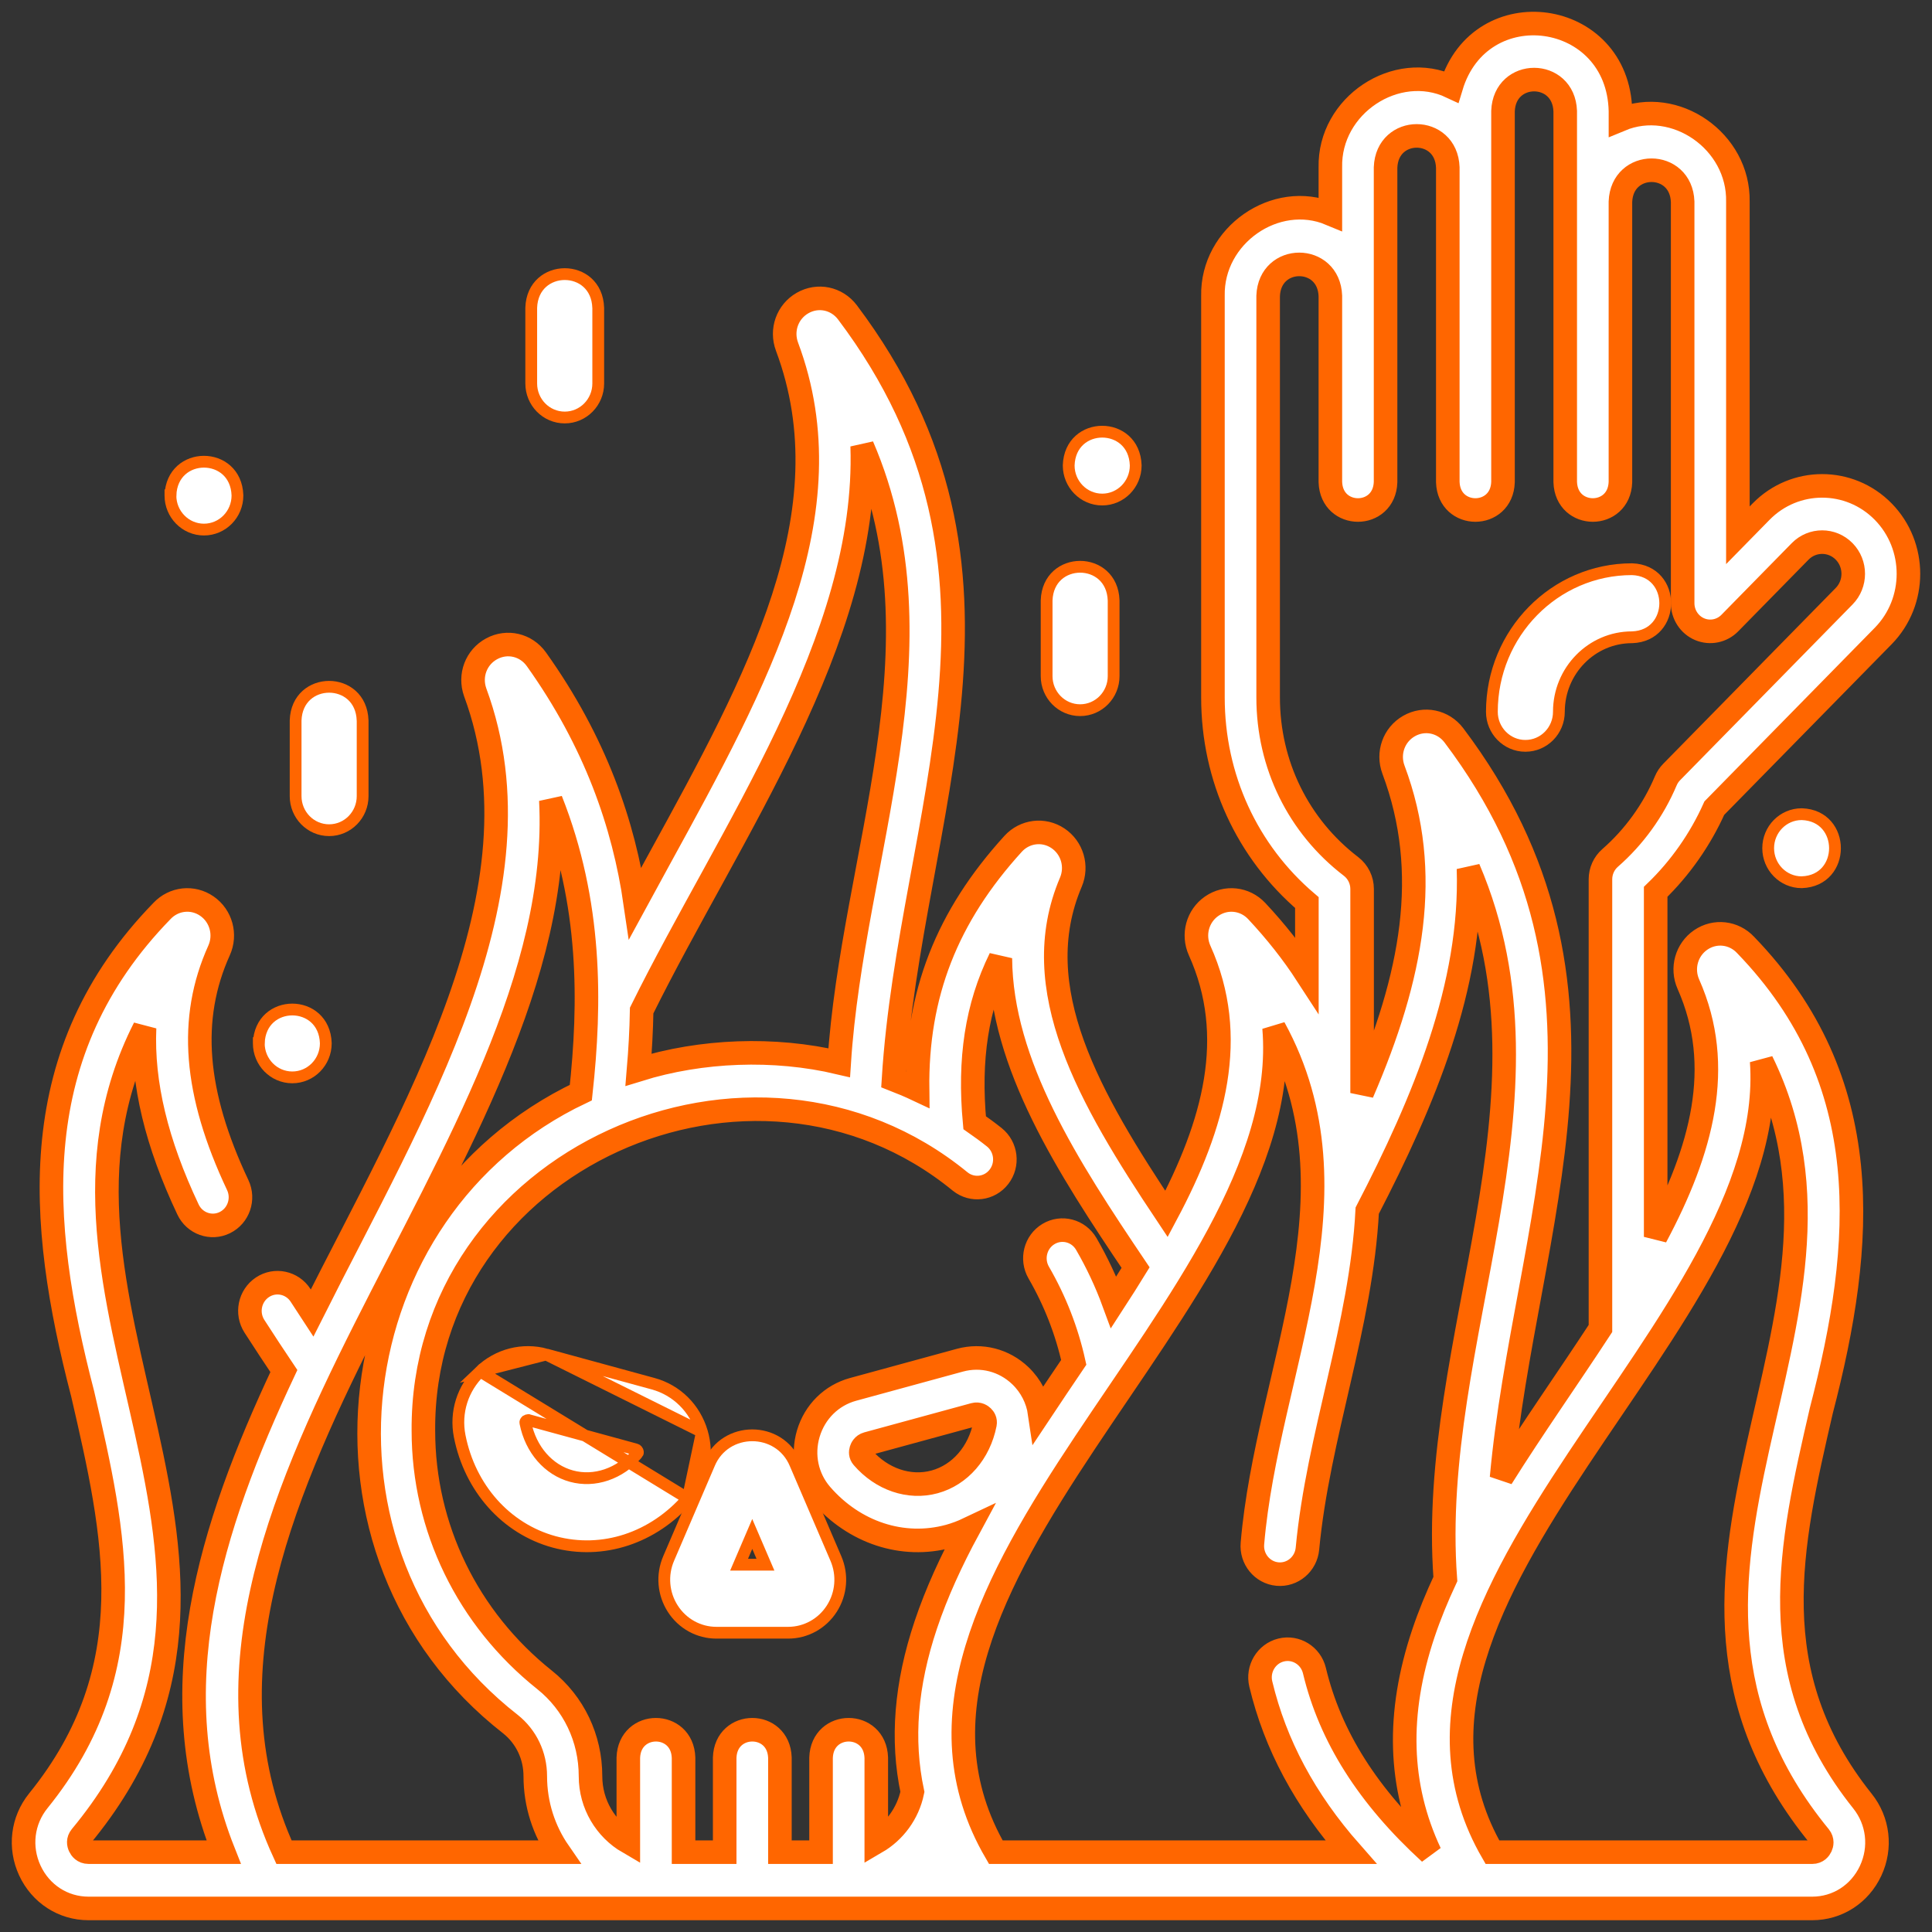 <svg width="82" height="82" viewBox="0 0 82 82" fill="none" xmlns="http://www.w3.org/2000/svg">
<rect x="0" y="0" width="82" height="82" fill="#333333" stroke="none"/>
<path d="M69.273 24.159L69.273 24.159H69.264C65.982 24.159 63.32 26.879 63.32 30.212C63.32 31.005 63.953 31.656 64.742 31.656C65.532 31.656 66.164 31.005 66.164 30.212C66.164 28.463 67.559 27.048 69.264 27.048V27.048L69.273 27.048C71.142 26.983 71.15 24.225 69.273 24.159Z" fill="white" stroke="#FF6600" stroke-width="0.5"/>
<path d="M30.104 62.126L30.102 62.132L28.379 66.148L28.379 66.148C28.08 66.844 28.146 67.641 28.555 68.278C28.964 68.915 29.657 69.298 30.408 69.298H33.45C34.201 69.298 34.894 68.915 35.303 68.278L35.303 68.278C35.712 67.641 35.777 66.844 35.478 66.148C35.478 66.148 35.478 66.148 35.478 66.148L33.752 62.126C33.078 60.516 30.778 60.517 30.104 62.126ZM32.488 66.41H31.369L31.928 65.105L32.488 66.41Z" fill="white" stroke="#FF6600" stroke-width="0.5"/>
<path d="M29.193 63.597L29.193 63.597C27.735 65.277 25.583 66.001 23.518 65.442L23.518 65.442C21.476 64.884 19.946 63.159 19.511 60.956C19.311 59.947 19.635 58.919 20.378 58.208L29.193 63.597ZM29.193 63.597C29.863 62.822 30.085 61.767 29.792 60.776L29.792 60.776M29.193 63.597L29.792 60.776M29.792 60.776C29.493 59.768 28.719 59.001 27.719 58.728C27.719 58.728 27.719 58.728 27.719 58.728L23.182 57.489L23.182 57.489M29.792 60.776L23.182 57.489M23.182 57.489C22.182 57.216 21.132 57.486 20.378 58.208L23.182 57.489ZM27.057 61.69L27.056 61.69C26.302 62.562 25.227 62.918 24.256 62.652C23.283 62.387 22.524 61.53 22.299 60.388C22.294 60.366 22.298 60.354 22.301 60.346C22.305 60.336 22.314 60.323 22.328 60.31L22.34 60.298C22.349 60.293 22.363 60.287 22.379 60.281C22.397 60.276 22.412 60.273 22.422 60.272C22.423 60.272 22.424 60.272 22.425 60.272L22.43 60.274L22.444 60.278L26.98 61.517C26.98 61.517 26.98 61.517 26.98 61.517C26.98 61.517 26.98 61.517 26.98 61.517C27.012 61.525 27.029 61.541 27.042 61.556C27.057 61.575 27.065 61.596 27.069 61.608L27.069 61.608C27.074 61.627 27.076 61.643 27.074 61.655C27.073 61.663 27.07 61.675 27.057 61.69Z" fill="white" stroke="#FF6600" stroke-width="0.5"/>
<path d="M47.266 25.492H47.266L47.266 25.483C47.201 23.578 44.486 23.582 44.422 25.483L44.422 25.483V25.492V28.698C44.422 29.491 45.054 30.142 45.844 30.142C46.633 30.142 47.266 29.491 47.266 28.698V25.492Z" fill="white" stroke="#FF6600" stroke-width="0.5"/>
<path d="M15.391 30.585H15.391L15.39 30.577C15.326 28.672 12.611 28.676 12.547 30.577L12.547 30.577V30.585V33.791C12.547 34.585 13.179 35.236 13.969 35.236C14.758 35.236 15.391 34.585 15.391 33.791V30.585Z" fill="white" stroke="#FF6600" stroke-width="0.5"/>
<path d="M25.391 13.07H25.391L25.39 13.061C25.326 11.156 22.611 11.161 22.547 13.061L22.547 13.061V13.07V16.276C22.547 17.069 23.179 17.72 23.969 17.72C24.758 17.72 25.391 17.069 25.391 16.276V13.07Z" fill="white" stroke="#FF6600" stroke-width="0.5"/>
<path d="M76.469 37.445V37.445L76.478 37.444C78.351 37.379 78.35 34.622 76.478 34.556L76.478 34.556H76.469C75.679 34.556 75.047 35.207 75.047 36C75.047 36.794 75.679 37.445 76.469 37.445Z" fill="white" stroke="#FF6600" stroke-width="0.5"/>
<path d="M10.078 21.032H10.078L10.078 21.024C10.014 19.121 7.299 19.121 7.235 21.024L7.234 21.024V21.032C7.234 21.825 7.867 22.477 8.656 22.477C9.446 22.477 10.078 21.825 10.078 21.032Z" fill="white" stroke="#FF6600" stroke-width="0.5"/>
<path d="M13.828 44.282H13.828L13.828 44.274C13.764 42.371 11.049 42.371 10.985 44.274L10.984 44.274V44.282C10.984 45.075 11.617 45.727 12.406 45.727C13.196 45.727 13.828 45.075 13.828 44.282Z" fill="white" stroke="#FF6600" stroke-width="0.5"/>
<path d="M48.203 19.757H48.203L48.203 19.749C48.139 17.846 45.424 17.846 45.359 19.749L45.359 19.749V19.757C45.359 20.55 45.992 21.202 46.781 21.202C47.571 21.202 48.203 20.55 48.203 19.757Z" fill="white" stroke="#FF6600" stroke-width="0.5"/>
<mask id="path-11-outside-1_195_2349" maskUnits="userSpaceOnUse" x="0" y="0" width="82" height="82" fill="black">
<rect fill="white" width="82" height="82"/>
<path d="M79.929 21.714C78.5 20.258 76.175 20.258 74.747 21.714L73.761 22.719V8.562C73.812 5.992 71.098 4.11 68.777 5.079V4.715C68.684 0.379 62.825 -0.413 61.593 3.682C59.261 2.584 56.406 4.471 56.465 7.105V9.076C54.143 8.107 51.429 9.989 51.481 12.558V29.604C51.481 33.004 52.926 36.143 55.468 38.308V41.368C54.866 40.441 54.158 39.542 53.339 38.667C52.835 38.13 52.033 38.043 51.43 38.46C50.828 38.876 50.612 39.668 50.916 40.342C52.559 43.988 51.547 47.7 49.51 51.525C46.239 46.619 43.53 41.955 45.45 37.444C45.738 36.767 45.507 35.983 44.901 35.578C44.295 35.173 43.496 35.272 43.002 35.812C40.19 38.899 38.891 42.198 38.944 46.252C38.609 46.094 38.268 45.95 37.923 45.816C38.623 34.549 44.285 24.298 35.966 13.254C35.511 12.655 34.711 12.49 34.063 12.861C33.417 13.231 33.14 14.011 33.404 14.716C36.043 21.767 32.139 28.886 28.005 36.423C27.659 37.053 27.31 37.691 26.962 38.332C26.476 34.99 25.272 31.497 22.767 27.983C22.328 27.367 21.529 27.179 20.868 27.536C20.209 27.892 19.915 28.668 20.168 29.382C23.288 37.833 17.535 47.179 13.245 55.73C13.083 55.483 12.92 55.233 12.759 54.982C12.405 54.43 11.678 54.276 11.137 54.637C10.596 54.998 10.444 55.738 10.798 56.29C11.22 56.948 11.651 57.599 12.048 58.191C8.905 64.876 6.751 71.707 9.493 78.611H3.757C3.532 78.611 3.428 78.459 3.386 78.369C3.337 78.264 3.307 78.107 3.434 77.95C13.079 66.321 0.293 55.136 6.135 43.627C6.034 45.987 6.646 48.512 7.979 51.333C8.259 51.928 8.96 52.178 9.543 51.891C10.126 51.605 10.371 50.891 10.09 50.297C8.246 46.394 7.994 43.231 9.297 40.342C9.601 39.667 9.384 38.876 8.782 38.459C8.18 38.042 7.377 38.13 6.873 38.667C1.044 44.66 1.585 51.771 3.509 59.16C4.889 65.139 6.193 70.787 1.626 76.431C0.948 77.269 0.81 78.402 1.266 79.388C1.726 80.382 2.681 81 3.757 81L76.915 81C77.986 81 78.936 80.387 79.396 79.401C79.854 78.418 79.721 77.285 79.048 76.443C74.726 71.035 75.976 65.617 77.3 59.881C79.154 52.762 79.681 45.893 74.09 40.108C73.589 39.57 72.788 39.48 72.185 39.893C71.581 40.307 71.36 41.097 71.66 41.773C73.209 45.265 72.23 48.826 70.272 52.496V37.851C71.313 36.846 72.166 35.63 72.761 34.299L79.929 26.994C81.357 25.538 81.357 23.17 79.929 21.714ZM27.234 42.889C30.971 35.328 36.869 27.165 36.594 18.932C40.252 27.428 36.186 36.314 35.618 45.105C32.853 44.452 29.774 44.571 27.102 45.401C27.171 44.581 27.219 43.743 27.234 42.889ZM12.053 78.612C5.369 64.022 24.146 48.84 23.38 33.967C25.108 38.327 25.067 42.579 24.653 46.373C14.277 51.295 12.364 65.926 21.667 73.179C22.336 73.713 22.719 74.517 22.719 75.386C22.719 76.586 23.091 77.698 23.723 78.612H12.053ZM38.725 76.055C38.535 76.972 37.96 77.739 37.192 78.187V74.601C37.138 73.019 34.902 73.021 34.848 74.601V78.612H33.102V74.601C33.048 73.019 30.811 73.021 30.758 74.601V78.612H29.012V74.601C28.958 73.019 26.721 73.021 26.668 74.601V78.189C25.711 77.633 25.063 76.586 25.063 75.386C25.063 73.777 24.352 72.287 23.112 71.298C19.844 68.692 17.97 64.836 17.97 60.721C17.893 49.211 31.962 42.943 40.755 50.149C41.264 50.556 42.001 50.465 42.4 49.946C42.8 49.427 42.71 48.676 42.201 48.269C41.93 48.053 41.651 47.849 41.367 47.651C41.116 44.96 41.452 42.722 42.458 40.672C42.492 45.168 45.326 49.539 48.198 53.801C47.898 54.29 47.587 54.78 47.267 55.273C46.954 54.421 46.566 53.593 46.105 52.797C45.776 52.229 45.058 52.041 44.5 52.376C43.943 52.711 43.758 53.443 44.086 54.011C44.78 55.21 45.278 56.49 45.573 57.822C45.09 58.538 44.606 59.253 44.126 59.976C44.039 59.38 43.758 58.821 43.308 58.39C42.616 57.728 41.657 57.482 40.742 57.731L36.205 58.97C35.291 59.22 34.581 59.922 34.307 60.848C34.037 61.759 34.242 62.726 34.855 63.435C36.256 65.049 38.311 65.734 40.275 65.202C40.564 65.123 40.841 65.017 41.107 64.891C40.378 66.24 39.751 67.598 39.295 68.96C38.445 71.493 38.255 73.843 38.725 76.055ZM41.805 60.438C41.563 61.66 40.745 62.601 39.668 62.895C38.592 63.189 37.421 62.791 36.613 61.856C36.516 61.744 36.525 61.622 36.55 61.539C36.569 61.477 36.631 61.327 36.812 61.277L41.349 60.039C41.53 59.989 41.657 60.087 41.704 60.132C41.766 60.191 41.833 60.292 41.805 60.438ZM60.693 78.648C58.067 76.245 56.459 73.71 55.789 70.909C55.636 70.269 55.002 69.876 54.373 70.032C53.745 70.188 53.359 70.834 53.512 71.475C54.127 74.045 55.386 76.399 57.336 78.611H42.264C35.648 67.253 55.05 55.264 54.076 43.625C57.962 50.715 53.784 58.13 53.157 65.509C53.098 66.166 53.573 66.748 54.217 66.808C54.861 66.868 55.432 66.385 55.492 65.728C55.943 60.93 57.777 56.249 58.029 51.383C60.436 46.734 62.489 41.836 62.327 36.868C66.526 46.671 60.587 56.848 61.345 67.019C60.988 67.784 60.672 68.552 60.414 69.321C59.271 72.733 59.36 75.803 60.693 78.648ZM74.771 45.047C80.18 56.081 68.087 66.8 77.23 77.951C77.366 78.121 77.319 78.29 77.279 78.376C77.238 78.464 77.136 78.612 76.915 78.612H63.343C57.041 67.719 75.547 56.199 74.771 45.047ZM78.271 25.305L70.95 32.767C70.844 32.874 70.761 33 70.702 33.139C70.172 34.394 69.354 35.526 68.338 36.413C68.078 36.64 67.928 36.972 67.928 37.32V56.385C66.554 58.488 65.07 60.588 63.73 62.725C64.717 51.926 69.754 41.876 61.706 31.208C61.252 30.61 60.451 30.445 59.803 30.815C59.157 31.185 58.88 31.965 59.144 32.67C60.781 37.044 59.947 41.446 57.812 46.391V37.731C57.812 37.355 57.638 37.002 57.344 36.776C55.107 35.064 53.824 32.45 53.824 29.604V12.558C53.891 10.776 56.399 10.777 56.465 12.558V20.461C56.518 22.042 58.755 22.041 58.808 20.461V7.105C58.875 5.322 61.383 5.323 61.449 7.105V20.461C61.502 22.042 63.739 22.041 63.792 20.461V4.715C63.859 2.932 66.367 2.933 66.433 4.715V20.461C66.487 22.042 68.723 22.041 68.776 20.461V8.562C68.843 6.779 71.351 6.78 71.417 8.562V25.602C71.417 26.085 71.702 26.521 72.14 26.706C72.578 26.89 73.082 26.788 73.417 26.447L76.404 23.403C76.919 22.878 77.756 22.878 78.271 23.403C78.786 23.927 78.786 24.781 78.271 25.305Z"/>
</mask>
<path d="M79.929 21.714C78.5 20.258 76.175 20.258 74.747 21.714L73.761 22.719V8.562C73.812 5.992 71.098 4.11 68.777 5.079V4.715C68.684 0.379 62.825 -0.413 61.593 3.682C59.261 2.584 56.406 4.471 56.465 7.105V9.076C54.143 8.107 51.429 9.989 51.481 12.558V29.604C51.481 33.004 52.926 36.143 55.468 38.308V41.368C54.866 40.441 54.158 39.542 53.339 38.667C52.835 38.13 52.033 38.043 51.43 38.46C50.828 38.876 50.612 39.668 50.916 40.342C52.559 43.988 51.547 47.7 49.51 51.525C46.239 46.619 43.53 41.955 45.45 37.444C45.738 36.767 45.507 35.983 44.901 35.578C44.295 35.173 43.496 35.272 43.002 35.812C40.19 38.899 38.891 42.198 38.944 46.252C38.609 46.094 38.268 45.95 37.923 45.816C38.623 34.549 44.285 24.298 35.966 13.254C35.511 12.655 34.711 12.49 34.063 12.861C33.417 13.231 33.14 14.011 33.404 14.716C36.043 21.767 32.139 28.886 28.005 36.423C27.659 37.053 27.31 37.691 26.962 38.332C26.476 34.99 25.272 31.497 22.767 27.983C22.328 27.367 21.529 27.179 20.868 27.536C20.209 27.892 19.915 28.668 20.168 29.382C23.288 37.833 17.535 47.179 13.245 55.73C13.083 55.483 12.92 55.233 12.759 54.982C12.405 54.43 11.678 54.276 11.137 54.637C10.596 54.998 10.444 55.738 10.798 56.29C11.22 56.948 11.651 57.599 12.048 58.191C8.905 64.876 6.751 71.707 9.493 78.611H3.757C3.532 78.611 3.428 78.459 3.386 78.369C3.337 78.264 3.307 78.107 3.434 77.95C13.079 66.321 0.293 55.136 6.135 43.627C6.034 45.987 6.646 48.512 7.979 51.333C8.259 51.928 8.96 52.178 9.543 51.891C10.126 51.605 10.371 50.891 10.09 50.297C8.246 46.394 7.994 43.231 9.297 40.342C9.601 39.667 9.384 38.876 8.782 38.459C8.18 38.042 7.377 38.13 6.873 38.667C1.044 44.66 1.585 51.771 3.509 59.16C4.889 65.139 6.193 70.787 1.626 76.431C0.948 77.269 0.81 78.402 1.266 79.388C1.726 80.382 2.681 81 3.757 81L76.915 81C77.986 81 78.936 80.387 79.396 79.401C79.854 78.418 79.721 77.285 79.048 76.443C74.726 71.035 75.976 65.617 77.3 59.881C79.154 52.762 79.681 45.893 74.09 40.108C73.589 39.57 72.788 39.48 72.185 39.893C71.581 40.307 71.36 41.097 71.66 41.773C73.209 45.265 72.23 48.826 70.272 52.496V37.851C71.313 36.846 72.166 35.63 72.761 34.299L79.929 26.994C81.357 25.538 81.357 23.17 79.929 21.714ZM27.234 42.889C30.971 35.328 36.869 27.165 36.594 18.932C40.252 27.428 36.186 36.314 35.618 45.105C32.853 44.452 29.774 44.571 27.102 45.401C27.171 44.581 27.219 43.743 27.234 42.889ZM12.053 78.612C5.369 64.022 24.146 48.84 23.38 33.967C25.108 38.327 25.067 42.579 24.653 46.373C14.277 51.295 12.364 65.926 21.667 73.179C22.336 73.713 22.719 74.517 22.719 75.386C22.719 76.586 23.091 77.698 23.723 78.612H12.053ZM38.725 76.055C38.535 76.972 37.96 77.739 37.192 78.187V74.601C37.138 73.019 34.902 73.021 34.848 74.601V78.612H33.102V74.601C33.048 73.019 30.811 73.021 30.758 74.601V78.612H29.012V74.601C28.958 73.019 26.721 73.021 26.668 74.601V78.189C25.711 77.633 25.063 76.586 25.063 75.386C25.063 73.777 24.352 72.287 23.112 71.298C19.844 68.692 17.97 64.836 17.97 60.721C17.893 49.211 31.962 42.943 40.755 50.149C41.264 50.556 42.001 50.465 42.4 49.946C42.8 49.427 42.71 48.676 42.201 48.269C41.93 48.053 41.651 47.849 41.367 47.651C41.116 44.96 41.452 42.722 42.458 40.672C42.492 45.168 45.326 49.539 48.198 53.801C47.898 54.29 47.587 54.78 47.267 55.273C46.954 54.421 46.566 53.593 46.105 52.797C45.776 52.229 45.058 52.041 44.5 52.376C43.943 52.711 43.758 53.443 44.086 54.011C44.78 55.21 45.278 56.49 45.573 57.822C45.09 58.538 44.606 59.253 44.126 59.976C44.039 59.38 43.758 58.821 43.308 58.39C42.616 57.728 41.657 57.482 40.742 57.731L36.205 58.97C35.291 59.22 34.581 59.922 34.307 60.848C34.037 61.759 34.242 62.726 34.855 63.435C36.256 65.049 38.311 65.734 40.275 65.202C40.564 65.123 40.841 65.017 41.107 64.891C40.378 66.24 39.751 67.598 39.295 68.96C38.445 71.493 38.255 73.843 38.725 76.055ZM41.805 60.438C41.563 61.66 40.745 62.601 39.668 62.895C38.592 63.189 37.421 62.791 36.613 61.856C36.516 61.744 36.525 61.622 36.55 61.539C36.569 61.477 36.631 61.327 36.812 61.277L41.349 60.039C41.53 59.989 41.657 60.087 41.704 60.132C41.766 60.191 41.833 60.292 41.805 60.438ZM60.693 78.648C58.067 76.245 56.459 73.71 55.789 70.909C55.636 70.269 55.002 69.876 54.373 70.032C53.745 70.188 53.359 70.834 53.512 71.475C54.127 74.045 55.386 76.399 57.336 78.611H42.264C35.648 67.253 55.05 55.264 54.076 43.625C57.962 50.715 53.784 58.13 53.157 65.509C53.098 66.166 53.573 66.748 54.217 66.808C54.861 66.868 55.432 66.385 55.492 65.728C55.943 60.93 57.777 56.249 58.029 51.383C60.436 46.734 62.489 41.836 62.327 36.868C66.526 46.671 60.587 56.848 61.345 67.019C60.988 67.784 60.672 68.552 60.414 69.321C59.271 72.733 59.36 75.803 60.693 78.648ZM74.771 45.047C80.18 56.081 68.087 66.8 77.23 77.951C77.366 78.121 77.319 78.29 77.279 78.376C77.238 78.464 77.136 78.612 76.915 78.612H63.343C57.041 67.719 75.547 56.199 74.771 45.047ZM78.271 25.305L70.95 32.767C70.844 32.874 70.761 33 70.702 33.139C70.172 34.394 69.354 35.526 68.338 36.413C68.078 36.64 67.928 36.972 67.928 37.32V56.385C66.554 58.488 65.07 60.588 63.73 62.725C64.717 51.926 69.754 41.876 61.706 31.208C61.252 30.61 60.451 30.445 59.803 30.815C59.157 31.185 58.88 31.965 59.144 32.67C60.781 37.044 59.947 41.446 57.812 46.391V37.731C57.812 37.355 57.638 37.002 57.344 36.776C55.107 35.064 53.824 32.45 53.824 29.604V12.558C53.891 10.776 56.399 10.777 56.465 12.558V20.461C56.518 22.042 58.755 22.041 58.808 20.461V7.105C58.875 5.322 61.383 5.323 61.449 7.105V20.461C61.502 22.042 63.739 22.041 63.792 20.461V4.715C63.859 2.932 66.367 2.933 66.433 4.715V20.461C66.487 22.042 68.723 22.041 68.776 20.461V8.562C68.843 6.779 71.351 6.78 71.417 8.562V25.602C71.417 26.085 71.702 26.521 72.14 26.706C72.578 26.89 73.082 26.788 73.417 26.447L76.404 23.403C76.919 22.878 77.756 22.878 78.271 23.403C78.786 23.927 78.786 24.781 78.271 25.305Z" fill="white"/>
<path d="M79.929 21.714C78.5 20.258 76.175 20.258 74.747 21.714L73.761 22.719V8.562C73.812 5.992 71.098 4.11 68.777 5.079V4.715C68.684 0.379 62.825 -0.413 61.593 3.682C59.261 2.584 56.406 4.471 56.465 7.105V9.076C54.143 8.107 51.429 9.989 51.481 12.558V29.604C51.481 33.004 52.926 36.143 55.468 38.308V41.368C54.866 40.441 54.158 39.542 53.339 38.667C52.835 38.13 52.033 38.043 51.43 38.46C50.828 38.876 50.612 39.668 50.916 40.342C52.559 43.988 51.547 47.7 49.51 51.525C46.239 46.619 43.53 41.955 45.45 37.444C45.738 36.767 45.507 35.983 44.901 35.578C44.295 35.173 43.496 35.272 43.002 35.812C40.19 38.899 38.891 42.198 38.944 46.252C38.609 46.094 38.268 45.95 37.923 45.816C38.623 34.549 44.285 24.298 35.966 13.254C35.511 12.655 34.711 12.49 34.063 12.861C33.417 13.231 33.14 14.011 33.404 14.716C36.043 21.767 32.139 28.886 28.005 36.423C27.659 37.053 27.31 37.691 26.962 38.332C26.476 34.99 25.272 31.497 22.767 27.983C22.328 27.367 21.529 27.179 20.868 27.536C20.209 27.892 19.915 28.668 20.168 29.382C23.288 37.833 17.535 47.179 13.245 55.73C13.083 55.483 12.92 55.233 12.759 54.982C12.405 54.43 11.678 54.276 11.137 54.637C10.596 54.998 10.444 55.738 10.798 56.29C11.22 56.948 11.651 57.599 12.048 58.191C8.905 64.876 6.751 71.707 9.493 78.611H3.757C3.532 78.611 3.428 78.459 3.386 78.369C3.337 78.264 3.307 78.107 3.434 77.95C13.079 66.321 0.293 55.136 6.135 43.627C6.034 45.987 6.646 48.512 7.979 51.333C8.259 51.928 8.96 52.178 9.543 51.891C10.126 51.605 10.371 50.891 10.09 50.297C8.246 46.394 7.994 43.231 9.297 40.342C9.601 39.667 9.384 38.876 8.782 38.459C8.18 38.042 7.377 38.13 6.873 38.667C1.044 44.66 1.585 51.771 3.509 59.16C4.889 65.139 6.193 70.787 1.626 76.431C0.948 77.269 0.81 78.402 1.266 79.388C1.726 80.382 2.681 81 3.757 81L76.915 81C77.986 81 78.936 80.387 79.396 79.401C79.854 78.418 79.721 77.285 79.048 76.443C74.726 71.035 75.976 65.617 77.3 59.881C79.154 52.762 79.681 45.893 74.09 40.108C73.589 39.57 72.788 39.48 72.185 39.893C71.581 40.307 71.36 41.097 71.66 41.773C73.209 45.265 72.23 48.826 70.272 52.496V37.851C71.313 36.846 72.166 35.63 72.761 34.299L79.929 26.994C81.357 25.538 81.357 23.17 79.929 21.714ZM27.234 42.889C30.971 35.328 36.869 27.165 36.594 18.932C40.252 27.428 36.186 36.314 35.618 45.105C32.853 44.452 29.774 44.571 27.102 45.401C27.171 44.581 27.219 43.743 27.234 42.889ZM12.053 78.612C5.369 64.022 24.146 48.84 23.38 33.967C25.108 38.327 25.067 42.579 24.653 46.373C14.277 51.295 12.364 65.926 21.667 73.179C22.336 73.713 22.719 74.517 22.719 75.386C22.719 76.586 23.091 77.698 23.723 78.612H12.053ZM38.725 76.055C38.535 76.972 37.96 77.739 37.192 78.187V74.601C37.138 73.019 34.902 73.021 34.848 74.601V78.612H33.102V74.601C33.048 73.019 30.811 73.021 30.758 74.601V78.612H29.012V74.601C28.958 73.019 26.721 73.021 26.668 74.601V78.189C25.711 77.633 25.063 76.586 25.063 75.386C25.063 73.777 24.352 72.287 23.112 71.298C19.844 68.692 17.97 64.836 17.97 60.721C17.893 49.211 31.962 42.943 40.755 50.149C41.264 50.556 42.001 50.465 42.4 49.946C42.8 49.427 42.71 48.676 42.201 48.269C41.93 48.053 41.651 47.849 41.367 47.651C41.116 44.96 41.452 42.722 42.458 40.672C42.492 45.168 45.326 49.539 48.198 53.801C47.898 54.29 47.587 54.78 47.267 55.273C46.954 54.421 46.566 53.593 46.105 52.797C45.776 52.229 45.058 52.041 44.5 52.376C43.943 52.711 43.758 53.443 44.086 54.011C44.78 55.21 45.278 56.49 45.573 57.822C45.09 58.538 44.606 59.253 44.126 59.976C44.039 59.38 43.758 58.821 43.308 58.39C42.616 57.728 41.657 57.482 40.742 57.731L36.205 58.97C35.291 59.22 34.581 59.922 34.307 60.848C34.037 61.759 34.242 62.726 34.855 63.435C36.256 65.049 38.311 65.734 40.275 65.202C40.564 65.123 40.841 65.017 41.107 64.891C40.378 66.24 39.751 67.598 39.295 68.96C38.445 71.493 38.255 73.843 38.725 76.055ZM41.805 60.438C41.563 61.66 40.745 62.601 39.668 62.895C38.592 63.189 37.421 62.791 36.613 61.856C36.516 61.744 36.525 61.622 36.55 61.539C36.569 61.477 36.631 61.327 36.812 61.277L41.349 60.039C41.53 59.989 41.657 60.087 41.704 60.132C41.766 60.191 41.833 60.292 41.805 60.438ZM60.693 78.648C58.067 76.245 56.459 73.71 55.789 70.909C55.636 70.269 55.002 69.876 54.373 70.032C53.745 70.188 53.359 70.834 53.512 71.475C54.127 74.045 55.386 76.399 57.336 78.611H42.264C35.648 67.253 55.05 55.264 54.076 43.625C57.962 50.715 53.784 58.13 53.157 65.509C53.098 66.166 53.573 66.748 54.217 66.808C54.861 66.868 55.432 66.385 55.492 65.728C55.943 60.93 57.777 56.249 58.029 51.383C60.436 46.734 62.489 41.836 62.327 36.868C66.526 46.671 60.587 56.848 61.345 67.019C60.988 67.784 60.672 68.552 60.414 69.321C59.271 72.733 59.36 75.803 60.693 78.648ZM74.771 45.047C80.18 56.081 68.087 66.8 77.23 77.951C77.366 78.121 77.319 78.29 77.279 78.376C77.238 78.464 77.136 78.612 76.915 78.612H63.343C57.041 67.719 75.547 56.199 74.771 45.047ZM78.271 25.305L70.95 32.767C70.844 32.874 70.761 33 70.702 33.139C70.172 34.394 69.354 35.526 68.338 36.413C68.078 36.64 67.928 36.972 67.928 37.32V56.385C66.554 58.488 65.07 60.588 63.73 62.725C64.717 51.926 69.754 41.876 61.706 31.208C61.252 30.61 60.451 30.445 59.803 30.815C59.157 31.185 58.88 31.965 59.144 32.67C60.781 37.044 59.947 41.446 57.812 46.391V37.731C57.812 37.355 57.638 37.002 57.344 36.776C55.107 35.064 53.824 32.45 53.824 29.604V12.558C53.891 10.776 56.399 10.777 56.465 12.558V20.461C56.518 22.042 58.755 22.041 58.808 20.461V7.105C58.875 5.322 61.383 5.323 61.449 7.105V20.461C61.502 22.042 63.739 22.041 63.792 20.461V4.715C63.859 2.932 66.367 2.933 66.433 4.715V20.461C66.487 22.042 68.723 22.041 68.776 20.461V8.562C68.843 6.779 71.351 6.78 71.417 8.562V25.602C71.417 26.085 71.702 26.521 72.14 26.706C72.578 26.89 73.082 26.788 73.417 26.447L76.404 23.403C76.919 22.878 77.756 22.878 78.271 23.403C78.786 23.927 78.786 24.781 78.271 25.305Z" stroke="#FF6600" mask="url(#path-11-outside-1_195_2349)"/>
</svg>
